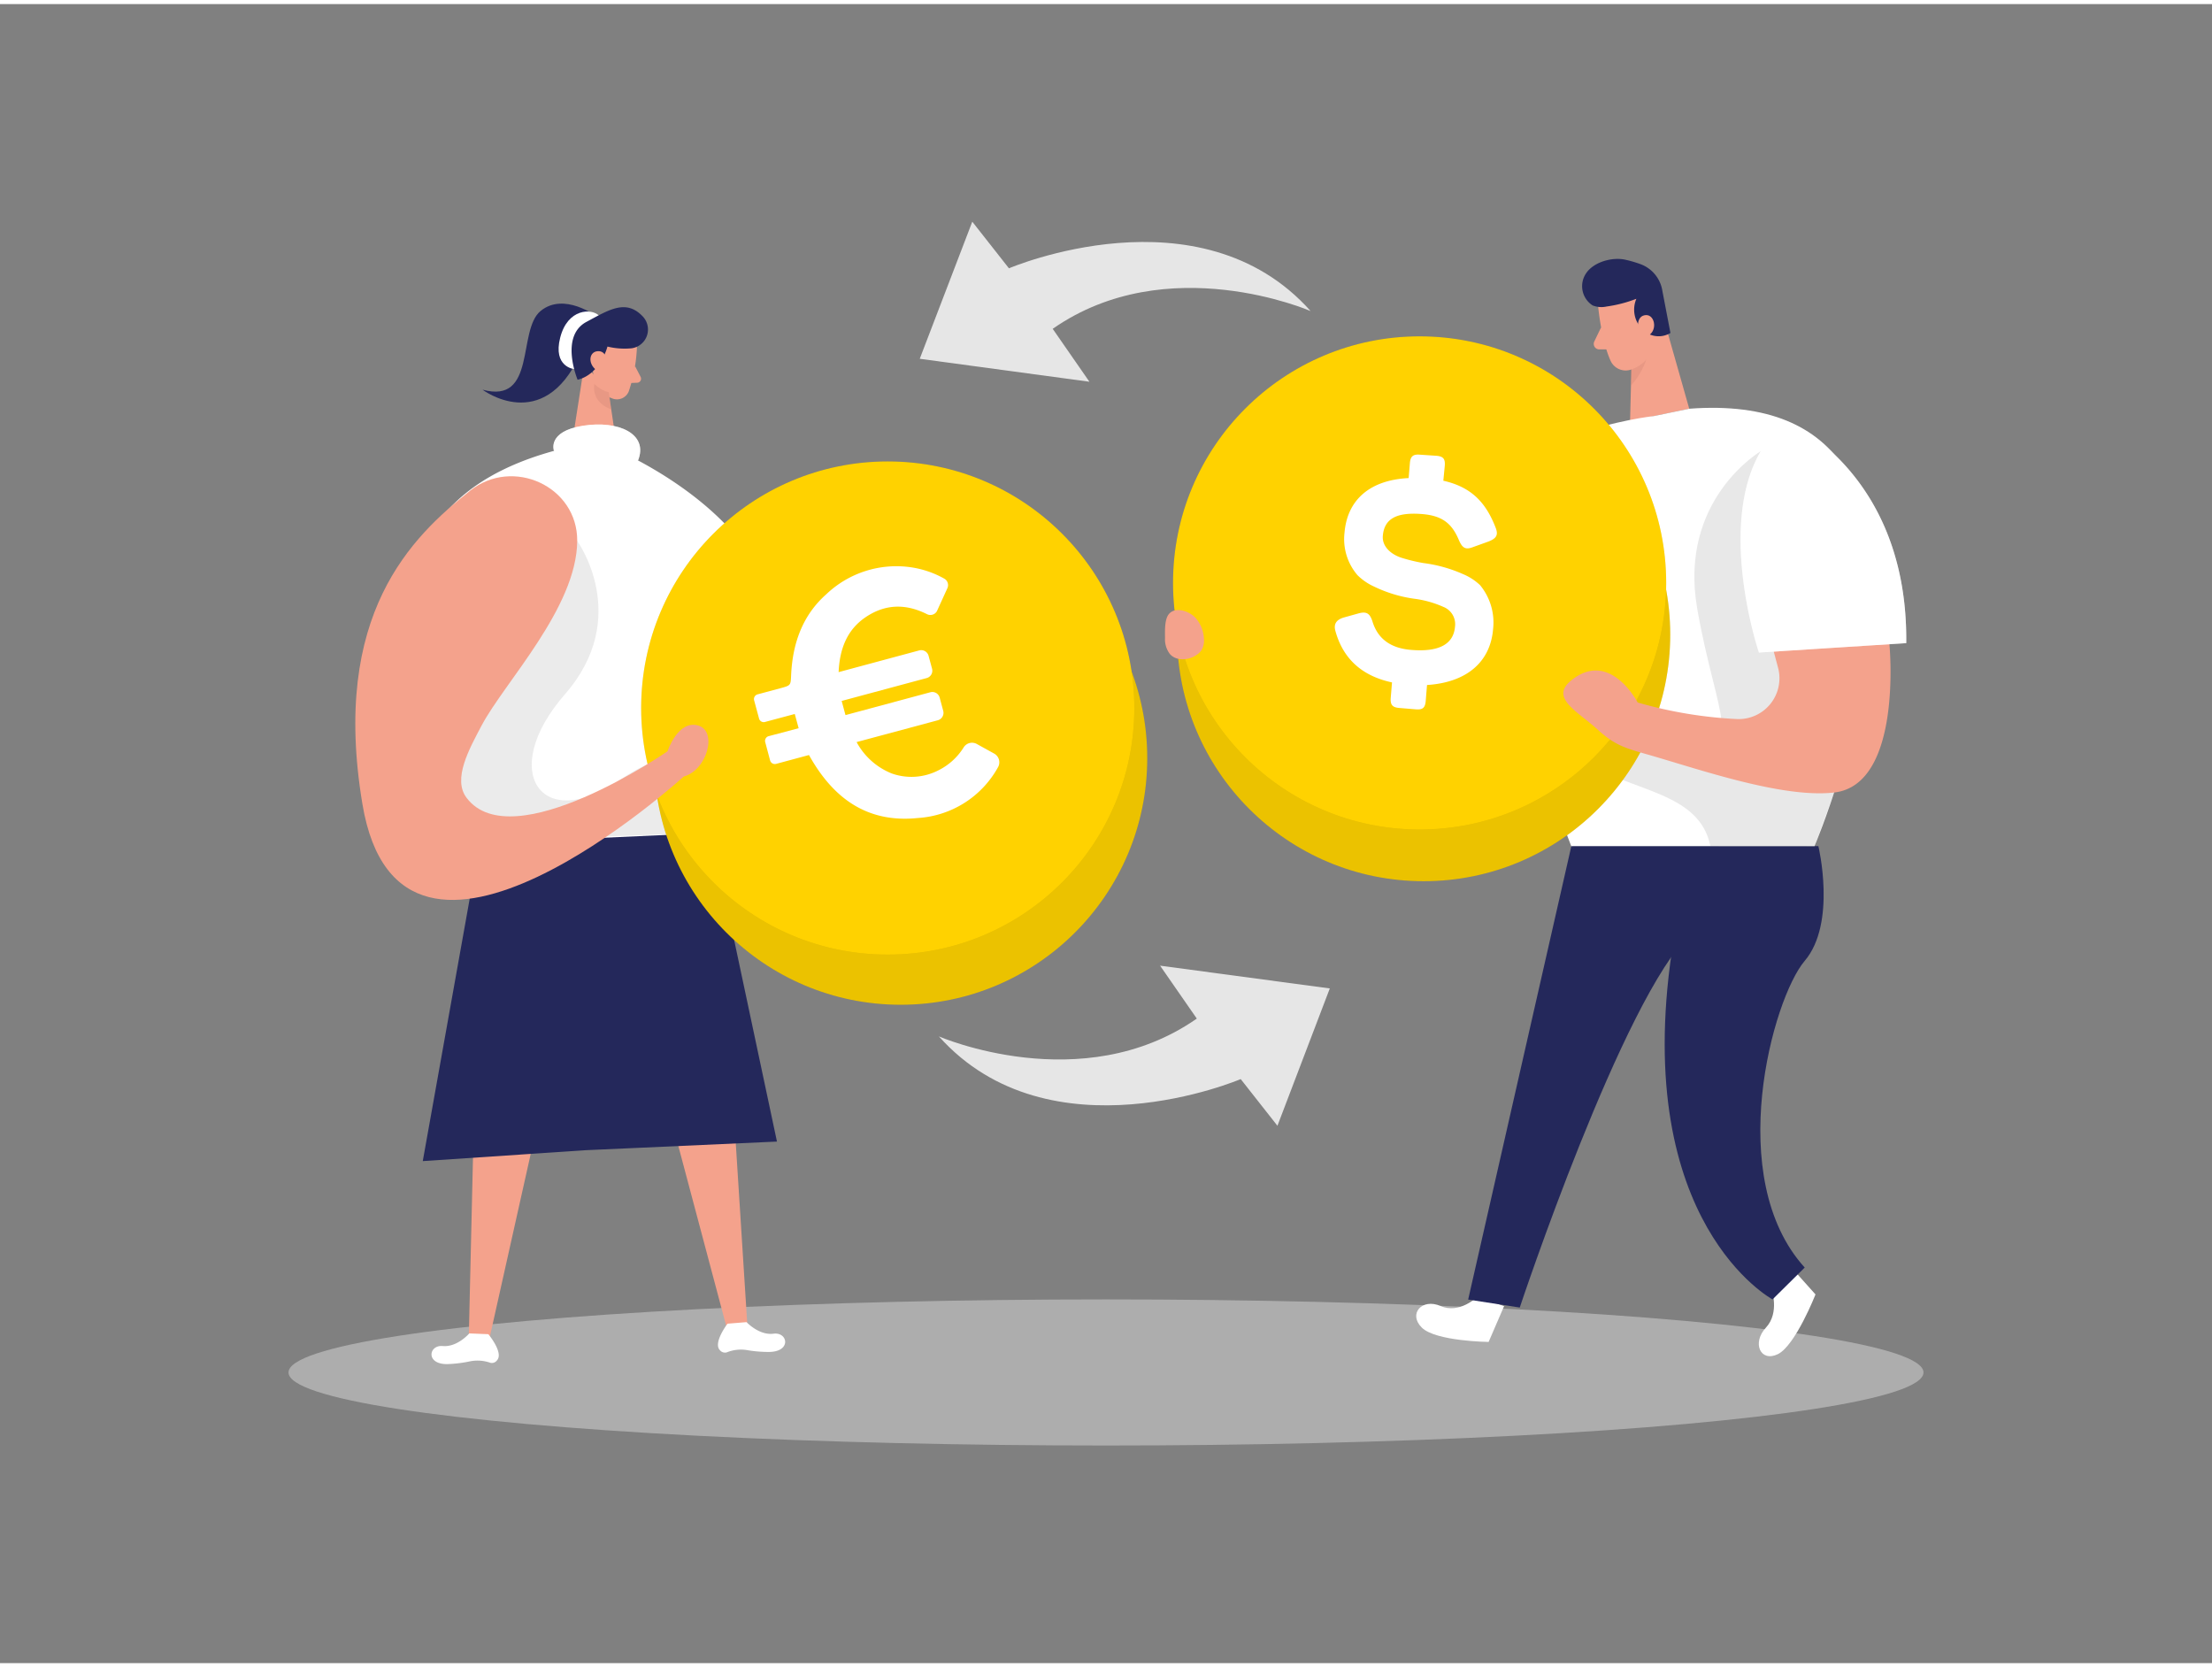 <svg id="Layer_1" data-name="Layer 1" xmlns="http://www.w3.org/2000/svg" viewBox="0 0 400 300" width="406" height="306" class="illustration styles_illustrationTablet__1DWOa"><rect x="0" y="0" width="400" height="300" fill="#808080" stroke="none"/><title>_</title><ellipse cx="200" cy="247.44" rx="147.83" ry="13.21" fill="#e6e6e6" opacity="0.45"></ellipse><path d="M267.11,233.78s-3.17,3.13-6.59,1.65-5.92,1.44-3.4,3.91,12.07,2.58,12.07,2.58l2.8-6.48Z" fill="#fff"></path><path d="M320.33,232.34s1.56,4.26-1,7-1,6.32,2.16,4.79,6.81-10.8,6.81-10.8l-4.64-5.18Z" fill="#fff"></path><path d="M328.82,152.26s3.34,13.91-2.47,20.75-14.71,39.25,0,55.46l-5.82,5.76s-25.46-13.69-18.2-63l-18.18-19Z" fill="#24285b"></path><path d="M284.15,152.26l-18.66,82,9.33,1.44s18.67-56.18,31-67.7Z" fill="#24285b"></path><path d="M279.81,80.19s-19.46,8.3-16.48,38.7l19-1.63Z" fill="#fff"></path><path d="M279.81,80.19s-19.46,8.3-16.48,38.7l19-1.63Z" fill="#fff" opacity="0.36"></path><polygon points="300.07 54.15 305.47 73.17 294.77 75.4 295.14 60.66 300.07 54.15" fill="#f4a28c"></polygon><path d="M294.92,63.88a7.14,7.14,0,0,0,3.26-2.51s.27,3.61-3.25,7.63Z" fill="#ce8172" opacity="0.31"></path><path d="M305.47,73.17l-6.35,1.32s-29,3.13-30.21,19.52,15.22,58.25,15.22,58.25h44S363.36,68.84,305.47,73.17Z" fill="#fff"></path><path d="M289,54.7s.54,6,2.23,9.77a3,3,0,0,0,4,1.51,6.69,6.69,0,0,0,4.27-5.88l.86-5.5A5.44,5.44,0,0,0,297,49.31C293.24,47.5,288.48,51.06,289,54.7Z" fill="#f4a28c"></path><path d="M318.46,80.81s-15,8.74-11.55,28.51,9.3,26.58-3.11,23.81-17.51-9-17.51-9-8.93,7.28,0,12.81,21,5.51,23,15.3h18.87s1.53-4.29,3.55-9.69S318.46,80.81,318.46,80.81Z" opacity="0.09"></path><path d="M290.51,54.69a24.08,24.08,0,0,0,5.4-1.4,5,5,0,0,0,1,5.44,4.1,4.1,0,0,0,5.16.74l-1.46-7.61a6.15,6.15,0,0,0-4-4.85,22.17,22.17,0,0,0-2.77-.8c-2.39-.5-5.78.46-7.1,2.59A4.13,4.13,0,0,0,288,54.49,4.29,4.29,0,0,0,290.51,54.69Z" fill="#24285b"></path><path d="M296.21,58.67s-.36-2.3,1.39-2.43,2.29,3.19,0,3.91Z" fill="#f4a28c"></path><circle cx="257.44" cy="114.02" r="44.59" opacity="0.08"></circle><circle cx="257.44" cy="114.02" r="44.59" fill="#ffd200"></circle><g opacity="0.08"><circle cx="256.71" cy="104.67" r="44.59"></circle></g><circle cx="257.44" cy="114.02" r="44.59" opacity="0.08"></circle><circle cx="256.71" cy="104.67" r="44.59" fill="#ffd200"></circle><path d="M259.76,81.68c1.25.11,1.6.57,1.5,1.83L261,86.19c5,1.12,7.66,3.87,9.43,8.42.55,1.37.22,2-1.31,2.59l-2.78,1c-1.3.5-1.88.18-2.49-1.19-1.24-3-2.93-4.48-6.65-4.79-4.64-.38-6.88.82-7.14,3.93-.17,2,1.59,3.43,3.47,4a30.47,30.47,0,0,0,3.89.93,25.56,25.56,0,0,1,7.15,2,10.09,10.09,0,0,1,3.08,2A10.62,10.62,0,0,1,270,113c-.49,6-4.81,9.67-11.95,10.13l-.23,2.84c-.1,1.26-.52,1.66-1.78,1.56l-3-.25c-1.25-.1-1.65-.57-1.55-1.83l.23-2.79c-5.41-1.16-8.84-4.24-10.24-9.31-.34-1.24.16-2,1.46-2.41l2.76-.77c1.41-.37,2,0,2.47,1.42q1.42,4.74,7,5.19c5,.42,7.67-1,7.94-4.19A3.36,3.36,0,0,0,261,109a18.8,18.8,0,0,0-5.33-1.48,24.32,24.32,0,0,1-7.19-2.19,10.25,10.25,0,0,1-3-2.06,10,10,0,0,1-2.35-7.67c.49-5.91,4.53-9.54,11.6-9.89l.22-2.68c.1-1.26.58-1.66,1.83-1.55Z" fill="#fff"></path><path d="M341.67,115.76s2.47,25.4-10,26.81c-9.41,1.07-24.5-4.24-33.72-6.87-4-1.14-5.93-1.67-9-4.47-3.67-3.36-8.77-5.75-4.81-8.94,7-5.67,12,4,12,4a78.18,78.18,0,0,0,18.06,3,7.38,7.38,0,0,0,7.33-9.28l-2.33-8.75S335.74,95.83,341.67,115.76Z" fill="#f4a28c"></path><path d="M289.52,58.47l-1.24,2.58a1,1,0,0,0,.86,1.39l2.34,0Z" fill="#f4a28c"></path><path d="M328.71,78.82c6.44,5,16.23,16,16,36.74l-26.64,1.7s-7.7-22.8.35-36.45A6.94,6.94,0,0,1,328.71,78.82Z" fill="#fff"></path><path d="M328.71,78.82c6.44,5,16.23,16,16,36.74l-26.64,1.7s-7.7-22.8.35-36.45A6.94,6.94,0,0,1,328.71,78.82Z" fill="#fff" opacity="0.36"></path><path d="M216.2,111a6.05,6.05,0,0,1,1.5,3.66,3.55,3.55,0,0,1-.39,2.11,3.14,3.14,0,0,1-.93.92c-1.45,1-3.68,1.16-4.84-.18a4.41,4.41,0,0,1-.87-2.85c0-1.2-.14-3.57.82-4.49C212.78,108.9,215.2,109.89,216.2,111Z" fill="#f4a28c"></path><path d="M107.9,56.49S102,52,97.75,55.5s-.67,16.9-10.49,14.23c0,0,10.9,8.24,17.61-6.32Z" fill="#24285b"></path><path d="M103.81,66s-3.86-.37-2.51-5.68,5.7-5.31,7-4Z" fill="#fff"></path><path d="M115.15,62.59a28.29,28.29,0,0,1-1.46,7.47,2.3,2.3,0,0,1-3,1.24,5.08,5.08,0,0,1-3.38-4.36l-.78-4.16a4.11,4.11,0,0,1,2.43-4.09C111.76,57.23,115.46,59.81,115.15,62.59Z" fill="#f4a28c"></path><polygon points="105.67 65.15 103.36 79.99 111.63 80.68 110.03 69.89 105.67 65.15" fill="#f4a28c"></polygon><path d="M114.84,65.47l1,1.93a.73.73,0,0,1-.62,1.07l-1.79.07Z" fill="#f4a28c"></path><path d="M110.08,70.19a5.63,5.63,0,0,1-2.59-1.51s-.8,3.19,3.05,4.61Z" fill="#ce8172" opacity="0.31"></path><path d="M106,65.21s.22-1.75-1.12-1.8-1.66,2.47.09,3Z" fill="#f4a28c"></path><path d="M114.23,62.24a13.09,13.09,0,0,1-4.38-.31s-1.28,5-5.4,6c0,0-3.3-7.84,1.59-10.46,4.09-2.19,7.15-4.18,10.18-1A3.43,3.43,0,0,1,114.23,62.24Z" fill="#24285b"></path><path d="M124,124.4s1.69,31.61,23.19,32.75,32.12-41.76,32.12-41.76,3.46-4.45-.32-7.14c0,0,2.24-6.77,0-7s-4.56,11.65-4.56,11.65-11.44,22.39-21.72,24.55-3.27-32.32-27.32-47.92S124,124.4,124,124.4Z" fill="#f4a28c"></path><path d="M109.74,64.61s-.06-2-1.71-1.84-1.78,2.59.2,3.66Z" fill="#f4a28c"></path><path d="M103.36,80l8.27.69S157.07,100,133,131.24a16.94,16.94,0,0,0-3.56,9l-1.48,18.57-33.41,1.51S43.16,93.51,103.36,80Z" fill="#fff"></path><polygon points="131.68 184.47 135.16 239.14 131.67 240.34 118.05 189.13 131.68 184.47" fill="#f4a28c"></polygon><path d="M104.37,97.07s10,13.74-2.21,27.73-4.25,25.34,9.93,15.5,17.08,2,17.08,2l-.53,7.55-22.73.78-25.17,1.23-9.81-20.6Z" opacity="0.08"></path><path d="M135,238.34s2.27,2.44,4.88,2.09,3.31,3.34-.95,3.3a23,23,0,0,1-3.94-.35,6.85,6.85,0,0,0-3.55.42,1.18,1.18,0,0,1-1.25-.38c-1.31-1.31,1.37-4.8,1.37-4.8Z" fill="#fff"></path><polygon points="86.05 186.41 84.77 241.18 88.3 242.23 99.86 190.52 86.05 186.41" fill="#f4a28c"></polygon><path d="M84.86,240.38s-2.17,2.52-4.79,2.28-3.17,3.47,1.08,3.26a23.68,23.68,0,0,0,3.93-.51,7,7,0,0,1,3.56.27,1.13,1.13,0,0,0,1.23-.43c1.26-1.36-1.56-4.73-1.56-4.73Z" fill="#fff"></path><polygon points="128.64 149.87 140.5 205.69 116.16 206.79 105.88 207.25 76.45 209.22 86.73 151.76 128.64 149.87" fill="#24285b"></polygon><circle cx="162.87" cy="136.36" r="44.59" opacity="0.08"></circle><circle cx="162.87" cy="136.36" r="44.59" fill="#ffd200"></circle><g opacity="0.08"><circle cx="160.53" cy="127.29" r="44.59"></circle></g><circle cx="162.87" cy="136.36" r="44.59" opacity="0.08"></circle><circle cx="160.53" cy="127.29" r="44.59" fill="#ffd200"></circle><path d="M169.43,109.76l1.88-4.12a1.34,1.34,0,0,0-.53-1.73,17.37,17.37,0,0,0-6.06-2.07,18.37,18.37,0,0,0-15.29,4.87c-4.36,3.85-6.12,9-6.37,14.65-.08,1.84-.07,1.84-1.89,2.34L137,124.82a.88.88,0,0,0-.63,1.08l.89,3.29a.87.87,0,0,0,1.08.62l5.38-1.44.7,2.57L139,132.38a.88.88,0,0,0-.62,1.09l.88,3.3a.89.89,0,0,0,1.09.62l5.94-1.6c4.33,7.79,10.49,12.34,19.68,11.39A17.83,17.83,0,0,0,180.47,138a1.8,1.8,0,0,0-.69-2.47l-3.15-1.74a1.78,1.78,0,0,0-2.35.59,11.32,11.32,0,0,1-4.63,4.2,10.66,10.66,0,0,1-8.41.54,12.48,12.48,0,0,1-6.34-5.67l14.67-3.94a1.39,1.39,0,0,0,1-1.69l-.64-2.38a1.37,1.37,0,0,0-1.69-1l-15.35,4.13-.69-2.56,15.35-4.13a1.38,1.38,0,0,0,1-1.68l-.63-2.33a1.38,1.38,0,0,0-1.68-1l-14.59,3.93c.18-4.1,1.45-7.6,4.86-9.92,3.65-2.48,7.38-2.44,11.14-.55A1.35,1.35,0,0,0,169.43,109.76Z" fill="#fff"></path><path d="M85,88c7.73-6.15,19.45-.8,19.38,9.08-.09,12.08-13.16,25.58-17.27,33.34-2.27,4.29-5.3,9.71-2.75,13.09,8.26,11,36.34-8.39,36.34-8.39s1.9-5.75,5.58-4.66c3.52,1.05,1.57,8.08-2.64,9.22v0s-51.13,46.68-58.1,5C59.79,110.3,74.53,96.29,85,88Z" fill="#f4a28c"></path><path d="M100.17,80.78s-1.3-3.49,5.22-4.53,11.89,1.51,10,6.25C115.34,82.5,110.57,86.66,100.17,80.78Z" fill="#fff"></path><path d="M100.17,80.78s-1.3-3.49,5.22-4.53,11.89,1.51,10,6.25C115.34,82.5,110.57,86.66,100.17,80.78Z" fill="#fff" opacity="0.46"></path><path d="M237,55.51s-25.87-11.28-46.64,3.21L197,68.29l-30.68-4.15,9.5-24.79,6.63,8.43S216.94,33,237,55.51Z" fill="#e6e6e6"></path><path d="M169.78,186.67s25.87,11.27,46.64-3.22l-6.64-9.57L240.47,178,231,202.83l-6.64-8.44S189.87,209.13,169.78,186.67Z" fill="#e6e6e6"></path></svg>